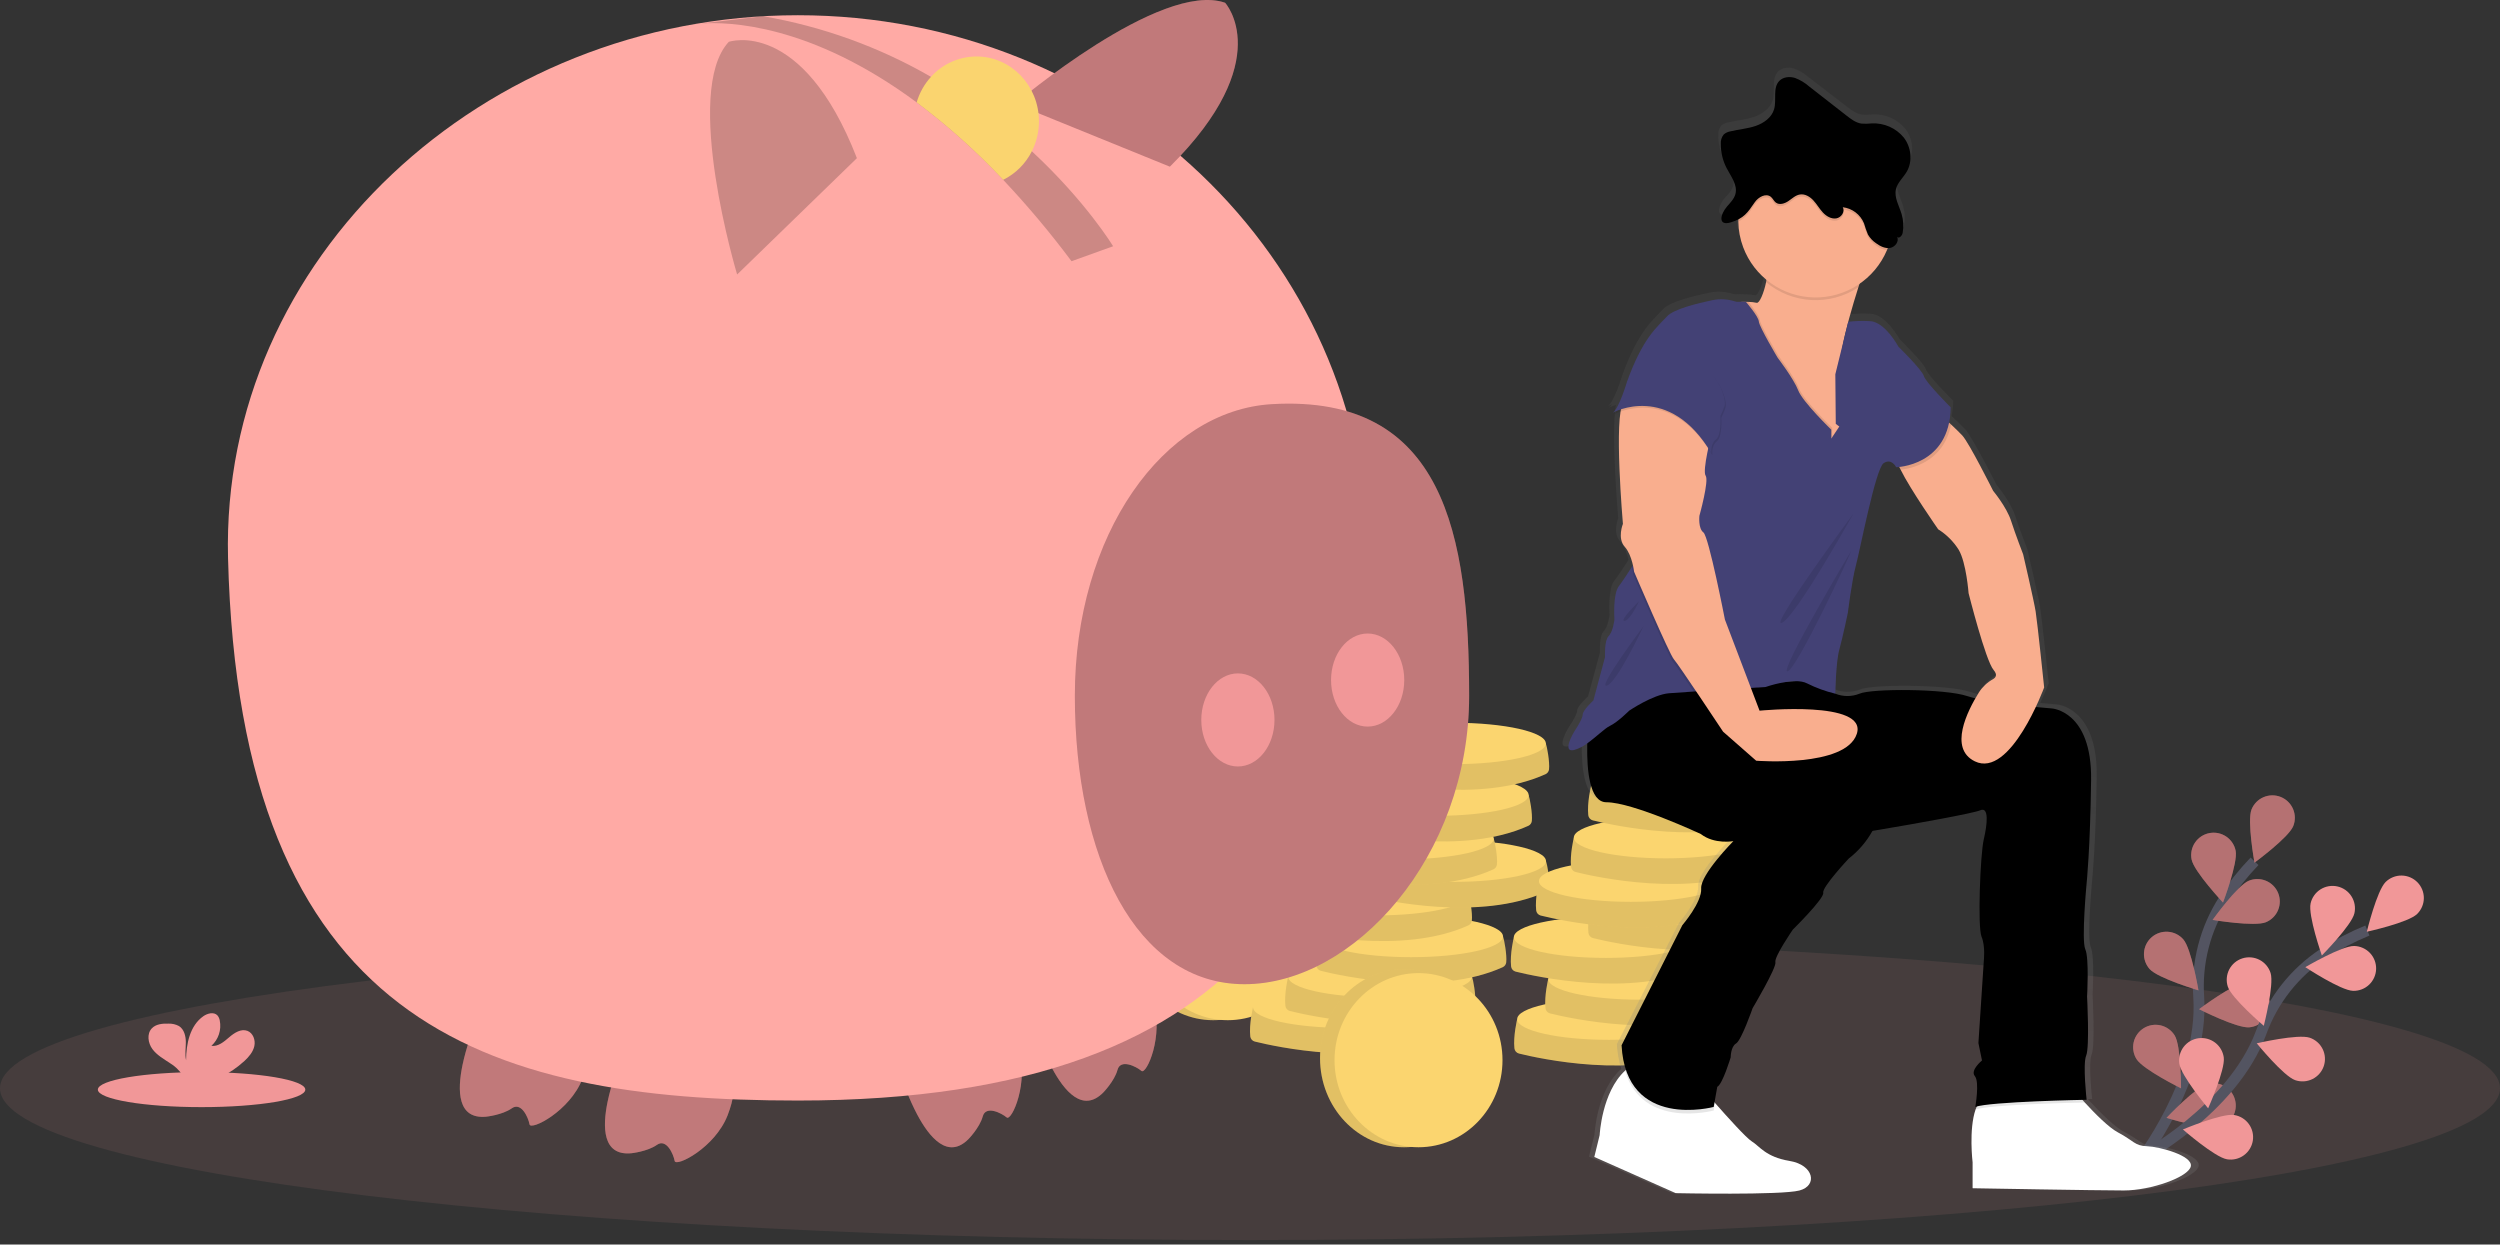 <svg width="460" height="229" viewBox="0 0 460 229" fill="none" xmlns="http://www.w3.org/2000/svg">
<rect x="0" y="0" width="460" height="229" fill="#333333" stroke="none"/>
<path opacity="0.1" d="M230 228.17C357.025 228.17 460 215.666 460 200.241C460 184.817 357.025 172.313 230 172.313C102.975 172.313 0 184.817 0 200.241C0 215.666 102.975 228.17 230 228.17Z" fill="#F19798"/>
<path d="M393.545 213.931C393.545 213.931 405.541 198.682 404.571 183.552C404.123 177.209 405.748 170.892 409.2 165.549C410.859 163.025 412.745 160.659 414.836 158.479" stroke="#535461" stroke-width="2" stroke-miterlimit="10"/>
<path d="M414.282 148.941C413.436 151.059 414.822 158.73 414.822 158.73C414.822 158.73 421.113 154.119 421.958 152.001C422.364 150.984 422.348 149.848 421.916 148.843C421.483 147.838 420.668 147.045 419.651 146.639C418.633 146.234 417.496 146.248 416.489 146.68C415.483 147.112 414.689 147.925 414.282 148.941Z" fill="#F19798"/>
<path d="M403.252 158.143C403.695 160.38 409.031 166.067 409.031 166.067C409.031 166.067 411.803 158.78 411.361 156.543C411.256 156.011 411.047 155.506 410.746 155.054C410.445 154.603 410.058 154.216 409.607 153.914C409.156 153.612 408.651 153.402 408.119 153.295C407.586 153.189 407.039 153.188 406.506 153.293C405.974 153.398 405.467 153.607 405.016 153.907C404.564 154.208 404.176 154.594 403.874 155.045C403.572 155.495 403.361 156 403.255 156.532C403.148 157.064 403.147 157.611 403.252 158.143Z" fill="#F19798"/>
<path d="M395.524 178.299C397.036 180.007 404.516 182.225 404.516 182.225C404.516 182.225 403.227 174.537 401.715 172.829C401.355 172.423 400.919 172.091 400.431 171.853C399.944 171.615 399.414 171.476 398.872 171.443C398.33 171.409 397.787 171.483 397.274 171.659C396.761 171.836 396.287 172.111 395.881 172.471C395.474 172.83 395.142 173.266 394.904 173.753C394.666 174.24 394.527 174.77 394.494 175.311C394.461 175.852 394.534 176.395 394.711 176.907C394.888 177.42 395.164 177.893 395.524 178.299Z" fill="#F19798"/>
<path d="M393.113 194.865C394.315 196.804 401.312 200.253 401.312 200.253C401.312 200.253 401.342 192.458 400.141 190.519C399.855 190.058 399.482 189.657 399.041 189.34C398.601 189.023 398.102 188.796 397.573 188.672C397.045 188.547 396.497 188.528 395.961 188.615C395.426 188.703 394.912 188.894 394.451 189.18C393.989 189.465 393.588 189.839 393.271 190.279C392.954 190.719 392.727 191.218 392.603 191.746C392.479 192.274 392.46 192.821 392.548 193.356C392.635 193.891 392.827 194.404 393.113 194.865Z" fill="#F19798"/>
<path d="M416.926 169.689C414.816 170.559 407.122 169.264 407.122 169.264C407.122 169.264 411.664 162.926 413.774 162.056C414.787 161.639 415.925 161.64 416.937 162.061C417.949 162.481 418.752 163.286 419.17 164.298C419.588 165.311 419.587 166.447 419.166 167.458C418.745 168.469 417.939 169.272 416.926 169.689Z" fill="#F19798"/>
<path d="M413.862 189.028C411.588 189.227 404.634 185.691 404.634 185.691C404.634 185.691 410.867 181.001 413.14 180.802C413.681 180.754 414.226 180.814 414.744 180.976C415.262 181.139 415.743 181.402 416.159 181.75C416.576 182.099 416.919 182.526 417.17 183.007C417.421 183.488 417.574 184.014 417.622 184.554C417.669 185.095 417.609 185.639 417.446 186.157C417.283 186.674 417.019 187.154 416.67 187.569C416.32 187.985 415.893 188.328 415.411 188.578C414.929 188.828 414.403 188.981 413.862 189.028Z" fill="#F19798"/>
<path d="M408.301 207.415C406.094 207.995 398.642 205.685 398.642 205.685C398.642 205.685 403.991 200.01 406.199 199.43C407.258 199.152 408.386 199.305 409.332 199.857C410.279 200.409 410.967 201.314 411.246 202.373C411.525 203.431 411.371 204.558 410.819 205.503C410.267 206.449 409.361 207.137 408.301 207.415Z" fill="#F19798"/>
<path opacity="0.25" d="M414.282 148.941C413.436 151.059 414.822 158.73 414.822 158.73C414.822 158.73 421.113 154.119 421.958 152.001C422.364 150.984 422.348 149.848 421.916 148.843C421.483 147.838 420.668 147.045 419.651 146.639C418.633 146.234 417.496 146.248 416.489 146.68C415.483 147.112 414.689 147.925 414.282 148.941Z" fill="black"/>
<path opacity="0.25" d="M403.252 158.143C403.695 160.38 409.031 166.067 409.031 166.067C409.031 166.067 411.803 158.78 411.361 156.543C411.256 156.011 411.047 155.506 410.746 155.054C410.445 154.603 410.058 154.216 409.607 153.914C409.156 153.612 408.651 153.402 408.119 153.295C407.586 153.189 407.039 153.188 406.506 153.293C405.974 153.398 405.467 153.607 405.016 153.907C404.564 154.208 404.176 154.594 403.874 155.045C403.572 155.495 403.361 156 403.255 156.532C403.148 157.064 403.147 157.611 403.252 158.143Z" fill="black"/>
<path opacity="0.25" d="M395.524 178.299C397.036 180.007 404.516 182.225 404.516 182.225C404.516 182.225 403.227 174.537 401.715 172.829C401.355 172.423 400.919 172.091 400.431 171.853C399.944 171.615 399.414 171.476 398.872 171.443C398.33 171.409 397.787 171.483 397.274 171.659C396.761 171.836 396.287 172.111 395.881 172.471C395.474 172.83 395.142 173.266 394.904 173.753C394.666 174.24 394.527 174.77 394.494 175.311C394.461 175.852 394.534 176.395 394.711 176.907C394.888 177.42 395.164 177.893 395.524 178.299Z" fill="black"/>
<path opacity="0.25" d="M393.113 194.865C394.315 196.804 401.312 200.253 401.312 200.253C401.312 200.253 401.342 192.458 400.141 190.519C399.855 190.058 399.482 189.657 399.041 189.34C398.601 189.023 398.102 188.796 397.573 188.672C397.045 188.547 396.497 188.528 395.961 188.615C395.426 188.703 394.912 188.894 394.451 189.18C393.989 189.465 393.588 189.839 393.271 190.279C392.954 190.719 392.727 191.218 392.603 191.746C392.479 192.274 392.46 192.821 392.548 193.356C392.635 193.891 392.827 194.404 393.113 194.865Z" fill="black"/>
<path opacity="0.25" d="M416.926 169.689C414.816 170.559 407.122 169.264 407.122 169.264C407.122 169.264 411.664 162.926 413.774 162.056C414.787 161.639 415.925 161.64 416.937 162.061C417.949 162.481 418.752 163.286 419.17 164.298C419.588 165.311 419.587 166.447 419.166 167.458C418.745 168.469 417.939 169.272 416.926 169.689Z" fill="black"/>
<path opacity="0.25" d="M413.862 189.028C411.588 189.227 404.634 185.691 404.634 185.691C404.634 185.691 410.867 181.001 413.14 180.802C413.681 180.754 414.226 180.814 414.744 180.976C415.262 181.139 415.743 181.402 416.159 181.75C416.576 182.099 416.919 182.526 417.17 183.007C417.421 183.488 417.574 184.014 417.622 184.554C417.669 185.095 417.609 185.639 417.446 186.157C417.283 186.674 417.019 187.154 416.67 187.569C416.32 187.985 415.893 188.328 415.411 188.578C414.929 188.828 414.403 188.981 413.862 189.028Z" fill="black"/>
<path opacity="0.25" d="M408.301 207.415C406.094 207.995 398.642 205.685 398.642 205.685C398.642 205.685 403.991 200.01 406.199 199.43C407.258 199.152 408.386 199.305 409.332 199.857C410.279 200.409 410.967 201.314 411.246 202.373C411.525 203.431 411.371 204.558 410.819 205.503C410.267 206.449 409.361 207.137 408.301 207.415Z" fill="black"/>
<path d="M393.647 213.296C393.647 213.296 410.799 204.211 416.049 189.987C418.213 184.006 422.26 178.889 427.583 175.402C430.124 173.766 432.808 172.367 435.604 171.22" stroke="#535461" stroke-width="2" stroke-miterlimit="10"/>
<path d="M438.966 162.276C437.334 163.87 435.489 171.444 435.489 171.444C435.489 171.444 443.111 169.775 444.743 168.181C445.527 167.416 445.974 166.371 445.987 165.276C445.999 164.181 445.576 163.126 444.81 162.343C444.044 161.56 442.998 161.113 441.902 161.1C440.806 161.088 439.75 161.511 438.966 162.276Z" fill="#F19798"/>
<path d="M425.15 166.223C424.647 168.447 427.219 175.807 427.219 175.807C427.219 175.807 432.709 170.267 433.212 168.043C433.332 167.515 433.346 166.967 433.254 166.433C433.162 165.899 432.965 165.388 432.675 164.93C432.386 164.471 432.009 164.074 431.565 163.761C431.122 163.449 430.621 163.226 430.092 163.107C429.563 162.987 429.015 162.973 428.48 163.065C427.945 163.157 427.434 163.353 426.975 163.642C426.516 163.932 426.119 164.309 425.806 164.752C425.493 165.194 425.27 165.695 425.15 166.223Z" fill="#F19798"/>
<path d="M409.909 181.522C410.598 183.695 416.537 188.751 416.537 188.751C416.537 188.751 418.477 181.201 417.787 179.027C417.623 178.51 417.359 178.031 417.01 177.616C416.66 177.201 416.233 176.859 415.751 176.61C415.269 176.36 414.743 176.208 414.202 176.161C413.661 176.115 413.117 176.175 412.6 176.339C412.082 176.503 411.602 176.767 411.187 177.116C410.772 177.465 410.43 177.892 410.18 178.373C409.93 178.855 409.777 179.38 409.731 179.921C409.684 180.461 409.745 181.005 409.909 181.522Z" fill="#F19798"/>
<path d="M400.986 195.691C401.297 197.95 406.296 203.935 406.296 203.935C406.296 203.935 409.485 196.821 409.173 194.563C409.099 194.025 408.919 193.508 408.645 193.04C408.371 192.573 408.007 192.163 407.575 191.836C407.142 191.509 406.649 191.27 406.124 191.132C405.599 190.995 405.052 190.963 404.515 191.037C403.977 191.111 403.459 191.29 402.991 191.564C402.523 191.838 402.113 192.202 401.785 192.634C401.458 193.066 401.218 193.558 401.081 194.083C400.944 194.607 400.911 195.154 400.986 195.691Z" fill="#F19798"/>
<path d="M432.968 182.315C430.686 182.256 424.177 177.957 424.177 177.957C424.177 177.957 430.901 174.002 433.182 174.061C434.278 174.089 435.317 174.551 436.072 175.345C436.826 176.139 437.234 177.2 437.206 178.295C437.177 179.389 436.715 180.428 435.92 181.182C435.125 181.936 434.063 182.343 432.968 182.315H432.968Z" fill="#F19798"/>
<path d="M422.322 198.754C420.162 198.015 415.239 191.968 415.239 191.968C415.239 191.968 422.839 190.203 424.998 190.942C426.035 191.296 426.889 192.048 427.371 193.031C427.853 194.015 427.925 195.149 427.57 196.185C427.215 197.221 426.462 198.073 425.478 198.555C424.494 199.037 423.359 199.108 422.322 198.754V198.754Z" fill="#F19798"/>
<path d="M409.78 213.313C407.527 212.95 401.651 207.82 401.651 207.82C401.651 207.82 408.843 204.798 411.097 205.162C412.179 205.336 413.147 205.933 413.788 206.82C414.43 207.708 414.692 208.814 414.518 209.895C414.343 210.976 413.746 211.943 412.857 212.584C411.969 213.225 410.862 213.487 409.78 213.313Z" fill="#F19798"/>
<path d="M223.237 187.715C231.771 187.715 238.69 180.378 238.69 171.328C238.69 162.278 231.771 154.942 223.237 154.942C214.703 154.942 207.784 162.278 207.784 171.328C207.784 180.378 214.703 187.715 223.237 187.715Z" fill="#FBD56F"/>
<path opacity="0.1" d="M223.237 187.715C231.771 187.715 238.69 180.378 238.69 171.328C238.69 162.278 231.771 154.942 223.237 154.942C214.703 154.942 207.784 162.278 207.784 171.328C207.784 180.378 214.703 187.715 223.237 187.715Z" fill="black"/>
<path d="M225.904 187.715C234.438 187.715 241.357 180.542 241.357 171.693C241.357 162.845 234.438 155.672 225.904 155.672C217.37 155.672 210.451 162.845 210.451 171.693C210.451 180.542 217.37 187.715 225.904 187.715Z" fill="#FBD56F"/>
<path d="M232.163 186.212L230.555 185.318C230.555 185.318 229.804 188.453 230.049 190.686C230.074 190.913 230.167 191.126 230.317 191.298C230.466 191.47 230.665 191.592 230.886 191.647C234.584 192.565 252.208 196.473 264.327 190.968C264.503 190.888 264.655 190.764 264.767 190.607C264.88 190.45 264.951 190.267 264.971 190.075C265.12 188.703 264.593 185.87 264.383 185.318C263.931 184.13 232.163 186.212 232.163 186.212Z" fill="#FBD56F"/>
<path opacity="0.1" d="M232.163 186.212L230.555 185.318C230.555 185.318 229.804 188.453 230.049 190.686C230.074 190.913 230.167 191.126 230.317 191.298C230.466 191.47 230.665 191.592 230.886 191.647C234.584 192.565 252.208 196.473 264.327 190.968C264.503 190.888 264.655 190.764 264.767 190.607C264.88 190.45 264.951 190.267 264.971 190.075C265.12 188.703 264.593 185.87 264.383 185.318C263.931 184.13 232.163 186.212 232.163 186.212Z" fill="black"/>
<path d="M247.469 189.127C256.811 189.127 264.383 187.422 264.383 185.318C264.383 183.215 256.811 181.509 247.469 181.509C238.128 181.509 230.555 183.215 230.555 185.318C230.555 187.422 238.128 189.127 247.469 189.127Z" fill="#FBD56F"/>
<path d="M238.625 180.593L237.018 179.699C237.018 179.699 236.266 182.833 236.512 185.066C236.536 185.293 236.629 185.507 236.779 185.679C236.928 185.851 237.127 185.972 237.349 186.028C241.046 186.945 258.67 190.854 270.789 185.349C270.965 185.268 271.117 185.144 271.23 184.987C271.343 184.831 271.413 184.648 271.433 184.456C271.582 183.083 271.056 180.25 270.846 179.699C270.394 178.511 238.625 180.593 238.625 180.593Z" fill="#FBD56F"/>
<path opacity="0.1" d="M238.625 180.593L237.018 179.699C237.018 179.699 236.266 182.833 236.512 185.066C236.536 185.293 236.629 185.507 236.779 185.679C236.928 185.851 237.127 185.972 237.349 186.028C241.046 186.945 258.67 190.854 270.789 185.349C270.965 185.268 271.117 185.144 271.23 184.987C271.343 184.831 271.413 184.648 271.433 184.456C271.582 183.083 271.056 180.25 270.846 179.699C270.394 178.511 238.625 180.593 238.625 180.593Z" fill="black"/>
<path d="M253.932 183.507C263.273 183.507 270.846 181.802 270.846 179.699C270.846 177.595 263.273 175.89 253.932 175.89C244.59 175.89 237.018 177.595 237.018 179.699C237.018 181.802 244.59 183.507 253.932 183.507Z" fill="#FBD56F"/>
<path d="M244.338 173.207L242.73 172.313C242.73 172.313 241.978 175.447 242.224 177.681C242.248 177.907 242.342 178.121 242.491 178.293C242.641 178.465 242.84 178.586 243.061 178.642C246.759 179.559 264.383 183.468 276.502 177.963C276.677 177.882 276.829 177.758 276.942 177.601C277.055 177.445 277.125 177.262 277.146 177.07C277.294 175.697 276.768 172.864 276.558 172.313C276.106 171.125 244.338 173.207 244.338 173.207Z" fill="#FBD56F"/>
<path opacity="0.1" d="M244.338 173.207L242.73 172.313C242.73 172.313 241.978 175.447 242.224 177.681C242.248 177.907 242.342 178.121 242.491 178.293C242.641 178.465 242.84 178.586 243.061 178.642C246.759 179.559 264.383 183.468 276.502 177.963C276.677 177.882 276.829 177.758 276.942 177.601C277.055 177.445 277.125 177.262 277.146 177.07C277.294 175.697 276.768 172.864 276.558 172.313C276.106 171.125 244.338 173.207 244.338 173.207Z" fill="black"/>
<path d="M259.644 176.121C268.986 176.121 276.558 174.416 276.558 172.313C276.558 170.209 268.986 168.504 259.644 168.504C250.303 168.504 242.73 170.209 242.73 172.313C242.73 174.416 250.303 176.121 259.644 176.121Z" fill="#FBD56F"/>
<path d="M238.011 165.518L236.404 164.624C236.404 164.624 235.652 167.758 235.898 169.992C235.922 170.218 236.015 170.432 236.165 170.604C236.314 170.776 236.513 170.898 236.735 170.953C240.432 171.87 258.056 175.779 270.175 170.274C270.351 170.194 270.503 170.069 270.616 169.913C270.729 169.756 270.799 169.573 270.819 169.381C270.968 168.008 270.442 165.176 270.232 164.624C269.78 163.436 238.011 165.518 238.011 165.518Z" fill="#FBD56F"/>
<path opacity="0.1" d="M238.011 165.518L236.404 164.624C236.404 164.624 235.652 167.758 235.898 169.992C235.922 170.218 236.015 170.432 236.165 170.604C236.314 170.776 236.513 170.898 236.735 170.953C240.432 171.87 258.056 175.779 270.175 170.274C270.351 170.194 270.503 170.069 270.616 169.913C270.729 169.756 270.799 169.573 270.819 169.381C270.968 168.008 270.442 165.176 270.232 164.624C269.78 163.436 238.011 165.518 238.011 165.518Z" fill="black"/>
<path d="M253.318 168.433C262.659 168.433 270.232 166.727 270.232 164.624C270.232 162.52 262.659 160.815 253.318 160.815C243.976 160.815 236.404 162.52 236.404 164.624C236.404 166.727 243.976 168.433 253.318 168.433Z" fill="#FBD56F"/>
<path d="M252.244 159.348L250.636 158.454C250.636 158.454 249.884 161.588 250.13 163.821C250.154 164.048 250.248 164.262 250.397 164.434C250.547 164.605 250.746 164.727 250.967 164.783C254.665 165.7 272.289 169.609 284.408 164.104C284.584 164.023 284.735 163.899 284.848 163.742C284.961 163.586 285.031 163.403 285.052 163.211C285.201 161.838 284.674 159.005 284.464 158.454C284.012 157.266 252.244 159.348 252.244 159.348Z" fill="#FBD56F"/>
<path opacity="0.1" d="M252.244 159.348L250.636 158.454C250.636 158.454 249.884 161.588 250.13 163.821C250.154 164.048 250.248 164.262 250.397 164.434C250.547 164.605 250.746 164.727 250.967 164.783C254.665 165.7 272.289 169.609 284.408 164.104C284.584 164.023 284.735 163.899 284.848 163.742C284.961 163.586 285.031 163.403 285.052 163.211C285.201 161.838 284.674 159.005 284.464 158.454C284.012 157.266 252.244 159.348 252.244 159.348Z" fill="black"/>
<path d="M267.55 162.262C276.892 162.262 284.464 160.557 284.464 158.454C284.464 156.35 276.892 154.645 267.55 154.645C258.209 154.645 250.636 156.35 250.636 158.454C250.636 160.557 258.209 162.262 267.55 162.262Z" fill="#FBD56F"/>
<path d="M242.628 155.2L241.02 154.306C241.02 154.306 240.268 157.441 240.514 159.674C240.538 159.901 240.632 160.114 240.781 160.286C240.931 160.458 241.13 160.58 241.351 160.635C245.049 161.553 262.673 165.461 274.792 159.956C274.968 159.876 275.119 159.752 275.232 159.595C275.345 159.439 275.415 159.255 275.436 159.063C275.585 157.691 275.058 154.858 274.848 154.306C274.396 153.119 242.628 155.2 242.628 155.2Z" fill="#FBD56F"/>
<path opacity="0.1" d="M242.628 155.2L241.02 154.306C241.02 154.306 240.268 157.441 240.514 159.674C240.538 159.901 240.632 160.114 240.781 160.286C240.931 160.458 241.13 160.58 241.351 160.635C245.049 161.553 262.673 165.461 274.792 159.956C274.968 159.876 275.119 159.752 275.232 159.595C275.345 159.439 275.415 159.255 275.436 159.063C275.585 157.691 275.058 154.858 274.848 154.306C274.396 153.119 242.628 155.2 242.628 155.2Z" fill="black"/>
<path d="M257.934 158.115C267.275 158.115 274.848 156.41 274.848 154.306C274.848 152.203 267.275 150.497 257.934 150.497C248.593 150.497 241.02 152.203 241.02 154.306C241.02 156.41 248.593 158.115 257.934 158.115Z" fill="#FBD56F"/>
<path d="M249.048 147.194L247.44 146.3C247.44 146.3 246.688 149.434 246.934 151.668C246.958 151.894 247.052 152.108 247.201 152.28C247.351 152.452 247.55 152.574 247.771 152.629C251.469 153.547 269.093 157.455 281.212 151.95C281.387 151.87 281.539 151.745 281.652 151.589C281.765 151.432 281.835 151.249 281.856 151.057C282.004 149.684 281.478 146.852 281.268 146.3C280.816 145.112 249.048 147.194 249.048 147.194Z" fill="#FBD56F"/>
<path opacity="0.1" d="M249.048 147.194L247.44 146.3C247.44 146.3 246.688 149.434 246.934 151.668C246.958 151.894 247.052 152.108 247.201 152.28C247.351 152.452 247.55 152.574 247.771 152.629C251.469 153.547 269.093 157.455 281.212 151.95C281.387 151.87 281.539 151.745 281.652 151.589C281.765 151.432 281.835 151.249 281.856 151.057C282.004 149.684 281.478 146.852 281.268 146.3C280.816 145.112 249.048 147.194 249.048 147.194Z" fill="black"/>
<path d="M264.354 150.109C273.696 150.109 281.268 148.404 281.268 146.3C281.268 144.196 273.696 142.491 264.354 142.491C255.013 142.491 247.44 144.196 247.44 146.3C247.44 148.404 255.013 150.109 264.354 150.109Z" fill="#FBD56F"/>
<path d="M252.215 137.691L250.607 136.797C250.607 136.797 249.855 139.931 250.101 142.165C250.125 142.391 250.219 142.605 250.368 142.777C250.518 142.949 250.717 143.07 250.938 143.126C254.636 144.043 272.26 147.952 284.379 142.447C284.554 142.367 284.706 142.242 284.819 142.086C284.932 141.929 285.002 141.746 285.023 141.554C285.171 140.181 284.645 137.349 284.435 136.797C283.983 135.609 252.215 137.691 252.215 137.691Z" fill="#FBD56F"/>
<path opacity="0.1" d="M252.215 137.691L250.607 136.797C250.607 136.797 249.855 139.931 250.101 142.165C250.125 142.391 250.219 142.605 250.368 142.777C250.518 142.949 250.717 143.07 250.938 143.126C254.636 144.043 272.26 147.952 284.379 142.447C284.554 142.367 284.706 142.242 284.819 142.086C284.932 141.929 285.002 141.746 285.023 141.554C285.171 140.181 284.645 137.349 284.435 136.797C283.983 135.609 252.215 137.691 252.215 137.691Z" fill="black"/>
<path d="M267.521 140.605C276.862 140.605 284.435 138.9 284.435 136.797C284.435 134.693 276.862 132.988 267.521 132.988C258.18 132.988 250.607 134.693 250.607 136.797C250.607 138.9 258.18 140.605 267.521 140.605Z" fill="#FBD56F"/>
<path d="M280.767 188.416L279.159 187.522C279.159 187.522 278.408 190.657 278.653 192.89C278.678 193.117 278.771 193.33 278.921 193.502C279.07 193.674 279.269 193.796 279.49 193.851C283.188 194.769 300.812 198.677 312.931 193.172C313.107 193.092 313.259 192.968 313.371 192.811C313.484 192.655 313.555 192.471 313.575 192.279C313.724 190.907 313.197 188.074 312.987 187.522C312.535 186.335 280.767 188.416 280.767 188.416Z" fill="#FBD56F"/>
<path opacity="0.1" d="M280.767 188.416L279.159 187.522C279.159 187.522 278.408 190.657 278.653 192.89C278.678 193.117 278.771 193.33 278.921 193.502C279.07 193.674 279.269 193.796 279.49 193.851C283.188 194.769 300.812 198.677 312.931 193.172C313.107 193.092 313.259 192.968 313.371 192.811C313.484 192.655 313.555 192.471 313.575 192.279C313.724 190.907 313.197 188.074 312.987 187.522C312.535 186.335 280.767 188.416 280.767 188.416Z" fill="black"/>
<path d="M296.073 191.331C305.415 191.331 312.987 189.626 312.987 187.522C312.987 185.419 305.415 183.713 296.073 183.713C286.732 183.713 279.159 185.419 279.159 187.522C279.159 189.626 286.732 191.331 296.073 191.331Z" fill="#FBD56F"/>
<path d="M286.48 181.031L284.872 180.136C284.872 180.136 284.12 183.271 284.366 185.504C284.39 185.731 284.484 185.945 284.633 186.116C284.783 186.288 284.982 186.41 285.203 186.466C288.901 187.383 306.525 191.291 318.644 185.786C318.82 185.706 318.971 185.582 319.084 185.425C319.197 185.269 319.268 185.085 319.288 184.894C319.437 183.521 318.91 180.688 318.7 180.136C318.248 178.949 286.48 181.031 286.48 181.031Z" fill="#FBD56F"/>
<path opacity="0.1" d="M286.48 181.031L284.872 180.136C284.872 180.136 284.12 183.271 284.366 185.504C284.39 185.731 284.484 185.945 284.633 186.116C284.783 186.288 284.982 186.41 285.203 186.466C288.901 187.383 306.525 191.291 318.644 185.786C318.82 185.706 318.971 185.582 319.084 185.425C319.197 185.269 319.268 185.085 319.288 184.894C319.437 183.521 318.91 180.688 318.7 180.136C318.248 178.949 286.48 181.031 286.48 181.031Z" fill="black"/>
<path d="M301.786 183.945C311.128 183.945 318.7 182.24 318.7 180.136C318.7 178.033 311.128 176.327 301.786 176.327C292.445 176.327 284.872 178.033 284.872 180.136C284.872 182.24 292.445 183.945 301.786 183.945Z" fill="#FBD56F"/>
<path d="M280.153 173.342L278.546 172.448C278.546 172.448 277.794 175.582 278.04 177.815C278.064 178.042 278.157 178.256 278.307 178.428C278.456 178.6 278.655 178.721 278.877 178.777C282.574 179.694 300.198 183.603 312.317 178.098C312.493 178.017 312.645 177.893 312.758 177.736C312.871 177.58 312.941 177.397 312.961 177.205C313.11 175.832 312.584 172.999 312.374 172.448C311.922 171.26 280.153 173.342 280.153 173.342Z" fill="#FBD56F"/>
<path opacity="0.1" d="M280.153 173.342L278.546 172.448C278.546 172.448 277.794 175.582 278.04 177.815C278.064 178.042 278.157 178.256 278.307 178.428C278.456 178.6 278.655 178.721 278.877 178.777C282.574 179.694 300.198 183.603 312.317 178.098C312.493 178.017 312.645 177.893 312.758 177.736C312.871 177.58 312.941 177.397 312.961 177.205C313.11 175.832 312.584 172.999 312.374 172.448C311.922 171.26 280.153 173.342 280.153 173.342Z" fill="black"/>
<path d="M295.46 176.256C304.801 176.256 312.374 174.551 312.374 172.448C312.374 170.344 304.801 168.639 295.46 168.639C286.119 168.639 278.546 170.344 278.546 172.448C278.546 174.551 286.119 176.256 295.46 176.256Z" fill="#FBD56F"/>
<path d="M294.385 167.171L292.778 166.277C292.778 166.277 292.026 169.412 292.272 171.645C292.296 171.872 292.389 172.085 292.539 172.257C292.689 172.429 292.888 172.551 293.109 172.606C296.807 173.524 314.43 177.432 326.55 171.927C326.725 171.847 326.877 171.723 326.99 171.566C327.103 171.41 327.173 171.226 327.194 171.034C327.342 169.662 326.816 166.829 326.606 166.277C326.154 165.09 294.385 167.171 294.385 167.171Z" fill="#FBD56F"/>
<path opacity="0.1" d="M294.385 167.171L292.778 166.277C292.778 166.277 292.026 169.412 292.272 171.645C292.296 171.872 292.389 172.085 292.539 172.257C292.689 172.429 292.888 172.551 293.109 172.606C296.807 173.524 314.43 177.432 326.55 171.927C326.725 171.847 326.877 171.723 326.99 171.566C327.103 171.41 327.173 171.226 327.194 171.034C327.342 169.662 326.816 166.829 326.606 166.277C326.154 165.09 294.385 167.171 294.385 167.171Z" fill="black"/>
<path d="M309.692 170.086C319.034 170.086 326.606 168.381 326.606 166.277C326.606 164.174 319.034 162.469 309.692 162.469C300.351 162.469 292.778 164.174 292.778 166.277C292.778 168.381 300.351 170.086 309.692 170.086Z" fill="#FBD56F"/>
<path d="M284.77 163.024L283.162 162.13C283.162 162.13 282.41 165.264 282.656 167.498C282.68 167.725 282.774 167.938 282.923 168.11C283.073 168.282 283.272 168.404 283.493 168.459C287.191 169.377 304.815 173.285 316.934 167.78C317.109 167.7 317.261 167.575 317.374 167.419C317.487 167.262 317.557 167.079 317.578 166.887C317.726 165.515 317.2 162.682 316.99 162.13C316.538 160.942 284.77 163.024 284.77 163.024Z" fill="#FBD56F"/>
<path opacity="0.1" d="M284.77 163.024L283.162 162.13C283.162 162.13 282.41 165.264 282.656 167.498C282.68 167.725 282.774 167.938 282.923 168.11C283.073 168.282 283.272 168.404 283.493 168.459C287.191 169.377 304.815 173.285 316.934 167.78C317.109 167.7 317.261 167.575 317.374 167.419C317.487 167.262 317.557 167.079 317.578 166.887C317.726 165.515 317.2 162.682 316.99 162.13C316.538 160.942 284.77 163.024 284.77 163.024Z" fill="black"/>
<path d="M300.076 165.939C309.417 165.939 316.99 164.234 316.99 162.13C316.99 160.026 309.417 158.321 300.076 158.321C290.735 158.321 283.162 160.026 283.162 162.13C283.162 164.234 290.735 165.939 300.076 165.939Z" fill="#FBD56F"/>
<path d="M291.19 155.018L289.582 154.124C289.582 154.124 288.83 157.258 289.076 159.492C289.1 159.718 289.194 159.932 289.343 160.104C289.493 160.276 289.692 160.398 289.913 160.453C293.611 161.37 311.235 165.279 323.354 159.774C323.53 159.694 323.681 159.569 323.794 159.413C323.907 159.256 323.977 159.073 323.998 158.881C324.147 157.508 323.62 154.676 323.41 154.124C322.958 152.936 291.19 155.018 291.19 155.018Z" fill="#FBD56F"/>
<path opacity="0.1" d="M291.19 155.018L289.582 154.124C289.582 154.124 288.83 157.258 289.076 159.492C289.1 159.718 289.194 159.932 289.343 160.104C289.493 160.276 289.692 160.398 289.913 160.453C293.611 161.37 311.235 165.279 323.354 159.774C323.53 159.694 323.681 159.569 323.794 159.413C323.907 159.256 323.977 159.073 323.998 158.881C324.147 157.508 323.62 154.676 323.41 154.124C322.958 152.936 291.19 155.018 291.19 155.018Z" fill="black"/>
<path d="M306.496 157.933C315.838 157.933 323.41 156.227 323.41 154.124C323.41 152.02 315.838 150.315 306.496 150.315C297.155 150.315 289.582 152.02 289.582 154.124C289.582 156.227 297.155 157.933 306.496 157.933Z" fill="#FBD56F"/>
<path d="M294.356 145.514L292.749 144.62C292.749 144.62 291.997 147.755 292.243 149.988C292.267 150.215 292.36 150.428 292.51 150.6C292.66 150.772 292.859 150.894 293.08 150.949C296.778 151.867 314.402 155.775 326.521 150.27C326.696 150.19 326.848 150.066 326.961 149.909C327.074 149.753 327.144 149.569 327.165 149.377C327.313 148.005 326.787 145.172 326.577 144.62C326.125 143.433 294.356 145.514 294.356 145.514Z" fill="#FBD56F"/>
<path opacity="0.1" d="M294.356 145.514L292.749 144.62C292.749 144.62 291.997 147.755 292.243 149.988C292.267 150.215 292.36 150.428 292.51 150.6C292.66 150.772 292.859 150.894 293.08 150.949C296.778 151.867 314.402 155.775 326.521 150.27C326.696 150.19 326.848 150.066 326.961 149.909C327.074 149.753 327.144 149.569 327.165 149.377C327.313 148.005 326.787 145.172 326.577 144.62C326.125 143.433 294.356 145.514 294.356 145.514Z" fill="black"/>
<path d="M309.663 148.429C319.004 148.429 326.577 146.724 326.577 144.62C326.577 142.517 319.004 140.812 309.663 140.812C300.322 140.812 292.749 142.517 292.749 144.62C292.749 146.724 300.322 148.429 309.663 148.429Z" fill="#FBD56F"/>
<path d="M396.304 210.834C393.95 210.751 393.866 209.839 390.839 208.264C389.13 207.376 386.535 204.794 384.601 202.717C384.446 202.551 384.296 202.388 384.151 202.23C384.663 202.218 384.953 202.213 384.953 202.213C384.953 202.213 384.196 195.582 384.869 194.007C385.541 192.432 385.037 183.065 385.037 183.065C385.037 183.065 385.457 175.937 384.7 174.279C383.944 172.621 384.953 162.011 384.953 162.011C384.953 162.011 385.625 155.711 385.794 142.863C385.962 130.015 378.394 129.6 378.394 129.6C378.394 129.6 377.385 129.522 375.853 129.376C375.706 129.362 375.55 129.347 375.394 129.332C376.386 127.257 376.965 125.704 376.965 125.704C376.965 125.704 375.703 113.685 375.367 111.613C375.031 109.54 373.013 101.003 373.013 101.003C373.013 101.003 371.583 97.355 370.742 94.786C369.901 92.216 367.379 89.232 367.379 89.232C367.379 89.232 362.838 80.28 361.577 78.954C360.992 78.338 360.171 77.563 359.46 76.908C359.331 76.79 359.209 76.677 359.09 76.569C359.28 75.635 359.381 74.685 359.391 73.731C359.391 73.731 354.682 69.089 354.346 67.929C354.009 66.768 349.553 62.458 349.553 62.458C349.553 62.458 347.03 57.816 344.171 57.733C342.821 57.657 341.466 57.698 340.122 57.856C340.709 55.685 341.404 53.41 342.027 51.458C342.097 51.241 342.165 51.029 342.232 50.82C344.517 49.276 346.31 47.11 347.398 44.578C347.457 44.444 347.511 44.308 347.565 44.172C347.596 44.172 347.626 44.177 347.656 44.177C347.774 44.175 347.893 44.165 348.01 44.145C348.951 43.983 349.747 42.922 349.313 42.084C349.341 42.131 349.382 42.17 349.43 42.196C349.478 42.223 349.533 42.236 349.588 42.234C349.901 42.224 350.284 41.77 350.358 41.371C350.37 41.302 350.377 41.232 350.388 41.163C350.401 41.076 350.416 40.99 350.426 40.903C350.435 40.821 350.442 40.739 350.449 40.657C350.456 40.573 350.462 40.488 350.467 40.404C350.471 40.324 350.473 40.245 350.474 40.166C350.476 40.074 350.476 39.983 350.474 39.892C350.473 39.819 350.472 39.745 350.468 39.672C350.463 39.561 350.454 39.45 350.444 39.34C350.439 39.294 350.438 39.248 350.433 39.203L350.432 39.21C350.383 38.757 350.293 38.309 350.162 37.873C349.697 36.332 348.722 34.804 349.098 33.24C349.102 33.223 349.109 33.208 349.114 33.191L349.114 33.194C349.427 31.98 350.479 31.098 351.122 30.014C351.183 29.91 351.237 29.804 351.29 29.697C351.3 29.677 351.312 29.658 351.321 29.639C351.36 29.558 351.393 29.475 351.427 29.393C351.449 29.34 351.473 29.288 351.493 29.234C351.52 29.162 351.542 29.088 351.566 29.015C351.587 28.948 351.61 28.882 351.629 28.814C351.647 28.749 351.662 28.683 351.677 28.618C351.696 28.538 351.715 28.459 351.73 28.38C351.741 28.322 351.749 28.265 351.758 28.207C351.772 28.117 351.785 28.026 351.795 27.935C351.8 27.885 351.804 27.836 351.808 27.786C351.816 27.684 351.822 27.583 351.824 27.48C351.825 27.439 351.826 27.399 351.826 27.358C351.826 27.246 351.823 27.134 351.817 27.023C351.815 26.989 351.814 26.956 351.811 26.922C351.803 26.803 351.79 26.684 351.775 26.566C351.772 26.549 351.772 26.531 351.769 26.514L351.769 26.519C351.626 25.477 351.21 24.492 350.564 23.662C349.828 22.786 348.898 22.094 347.847 21.64C346.797 21.186 345.655 20.983 344.512 21.047C343.88 21.118 343.243 21.13 342.609 21.082C341.553 20.927 340.66 20.257 339.819 19.61C337.471 17.803 335.124 15.997 332.776 14.19C331.99 13.508 331.089 12.972 330.114 12.609C329.118 12.305 327.925 12.409 327.188 13.136C325.87 14.436 326.708 16.673 326.179 18.436C325.72 19.963 324.244 20.998 322.716 21.514C321.188 22.029 319.552 22.142 317.982 22.516C317.515 22.591 317.077 22.792 316.715 23.097C316.309 23.59 316.111 24.223 316.165 24.86C316.155 26.421 316.531 27.96 317.258 29.342C317.555 29.905 317.915 30.474 318.231 31.05C318.257 31.098 318.282 31.146 318.308 31.194C318.343 31.26 318.378 31.326 318.412 31.392C318.467 31.5 318.519 31.608 318.568 31.717C318.59 31.764 318.609 31.811 318.629 31.857C318.662 31.934 318.693 32.011 318.723 32.088C318.742 32.137 318.76 32.186 318.778 32.236C318.809 32.326 318.838 32.417 318.863 32.508C319.032 33.044 319.047 33.617 318.909 34.161C318.667 35.052 317.971 35.739 317.357 36.435C316.856 36.978 316.499 37.639 316.319 38.356L316.316 38.372C316.282 38.539 316.276 38.71 316.297 38.879C316.3 38.9 316.303 38.921 316.307 38.941C316.315 38.979 316.325 39.016 316.338 39.052C316.347 39.079 316.358 39.104 316.371 39.129C316.383 39.159 316.398 39.188 316.415 39.215C316.445 39.262 316.481 39.304 316.521 39.341C316.54 39.357 316.56 39.371 316.58 39.385C316.614 39.41 316.65 39.432 316.688 39.451C316.711 39.463 316.735 39.473 316.76 39.483C316.816 39.504 316.874 39.519 316.932 39.53C316.949 39.533 316.963 39.538 316.98 39.541C317.07 39.552 317.16 39.556 317.251 39.552C317.277 39.551 317.305 39.548 317.333 39.546C317.419 39.539 317.505 39.529 317.591 39.513C317.622 39.508 317.653 39.503 317.686 39.496C317.81 39.471 317.94 39.439 318.082 39.395C318.555 39.252 319.014 39.071 319.456 38.852C319.456 38.903 319.452 38.953 319.452 39.003C319.452 39.09 319.452 39.181 319.461 39.268C319.484 40.894 319.792 42.503 320.369 44.023C321.27 46.392 322.783 48.48 324.754 50.075C324.73 50.219 324.703 50.362 324.674 50.507C324.268 52.495 323.421 54.489 322.898 54.335C322.386 54.221 321.863 54.163 321.339 54.164C321.18 54.159 321.026 54.157 320.88 54.156L320.88 54.156C320.405 54.101 319.925 54.101 319.45 54.156C319.238 54.17 319.025 54.141 318.825 54.069C317.466 53.642 316.022 53.561 314.624 53.834C311.716 54.429 307.293 55.518 306.081 56.822C304.231 58.811 301.54 60.717 298.513 69.007C298.513 69.007 297 74.063 295.822 74.726C296.082 74.592 296.348 74.472 296.621 74.367C296.465 74.641 296.249 74.877 295.991 75.058C296.417 74.84 296.86 74.655 297.315 74.506C296.396 79.906 297.756 95.355 297.756 95.355C297.756 95.355 296.663 98.019 298.093 99.594C298.942 100.53 299.404 101.989 299.64 103.022C299.574 103.125 299.505 103.233 299.433 103.344V103.345C298.676 104.517 297.664 106.046 297 106.888C295.822 108.38 296.159 113.105 296.159 113.105C296.159 113.105 295.906 115.343 295.066 116.172C294.225 117.001 294.393 120.068 294.393 120.068L292.207 128.108C292.207 128.108 290.189 129.932 290.189 130.761C290.189 131.59 288.591 133.911 288.591 133.911C288.591 133.911 286.153 137.889 288.591 137.309C289.48 137.049 290.314 136.63 291.053 136.072L291.052 136.132C291.048 136.278 291.045 136.426 291.043 136.576C290.974 140.91 291.447 147.007 294.645 147.007C299.606 147.007 312.387 152.893 312.387 152.893C314.994 154.882 318.525 154.219 318.525 154.219C318.525 154.219 312.303 160.436 312.471 163.006C312.639 165.575 308.94 169.803 308.94 169.803L297.504 192.1C297.568 193.654 297.844 195.192 298.324 196.671C298.269 196.718 298.213 196.763 298.16 196.812C293.766 200.822 293.384 208.762 293.384 208.762L292.375 212.823L307.678 219.538C307.678 219.538 327.522 219.952 330.97 219.04C334.418 218.128 333.661 214.315 329.12 213.569C324.58 212.823 323.486 210.834 321.973 209.922C320.952 209.307 317.326 205.332 315.076 202.812C315.042 202.773 315.011 202.738 314.977 202.7L315.498 199.809C316.507 199.312 318.021 194.338 318.021 194.338C318.021 194.338 318.021 192.349 319.03 191.769C320.039 191.189 322.141 185.22 322.141 185.22C322.141 185.22 326.682 177.677 326.429 176.683C326.177 175.688 329.709 170.632 329.709 170.632C329.709 170.632 335.679 164.829 335.427 163.793C335.174 162.757 340.219 157.452 340.219 157.452C342.042 156.061 343.562 154.314 344.684 152.316C345.138 152.243 345.626 152.165 346.141 152.079C352.743 150.998 363.714 149.043 364.94 148.499C366.622 147.753 366.286 151.069 365.613 153.887C364.94 156.706 364.436 170.217 365.193 171.958C365.949 173.698 365.613 176.517 365.613 176.517L364.604 191.686L365.277 194.919C365.277 194.919 363.006 196.742 363.931 197.82C364.856 198.897 364.015 203.539 364.015 203.539C364.095 203.51 364.189 203.481 364.295 203.453C364.214 203.635 364.137 203.822 364.068 204.019C362.764 207.73 363.511 213.818 363.511 213.818V218.626C363.511 218.626 386.803 219.04 391.932 219.04C397.061 219.04 404.124 216.553 404.545 214.564C404.965 212.575 398.659 210.917 396.304 210.834ZM330.058 124.54L328.532 124.668C329.038 124.595 329.547 124.552 330.058 124.54ZM339.36 60.915C339.574 59.956 339.833 58.925 340.119 57.867L339.36 60.915ZM342.237 126.865C340.782 127.44 339.163 127.442 337.707 126.87L337.697 126.865C337.697 126.865 337.781 121.062 338.454 118.659C339.126 116.255 340.051 111.861 340.051 111.861C340.051 111.861 340.808 105.81 341.565 103.075C342.321 100.34 345.264 85.088 346.778 84.093C348.292 83.098 349.132 84.839 349.132 84.839C349.132 84.839 349.359 84.834 349.737 84.792C349.809 84.951 349.889 85.12 349.978 85.3C351.773 88.922 357.036 96.361 357.036 96.361C358.598 97.323 359.92 98.627 360.904 100.174C362.334 102.578 362.754 108.214 362.754 108.214C362.754 108.214 365.949 120.731 367.463 122.472C368.22 123.342 367.883 123.861 367.359 124.161C366.286 124.747 365.375 125.588 364.705 126.609C364.49 126.951 364.262 127.326 364.03 127.726C363.452 127.592 362.934 127.453 362.502 127.307C358.382 125.925 344.508 125.87 342.237 126.865Z" fill="url(#paint0_linear)"/>
<path d="M362.959 213.867V218.634C362.959 218.634 385.75 219.045 390.769 219.045C395.788 219.045 402.7 216.579 403.111 214.606C403.523 212.634 397.352 210.99 395.048 210.907C392.744 210.825 392.662 209.921 389.7 208.359C388.028 207.478 385.489 204.919 383.596 202.859C382.137 201.269 381.06 199.975 381.06 199.975C381.06 199.975 368.801 199.729 365.263 201.701C364.448 202.157 363.886 203.048 363.504 204.149C362.229 207.83 362.959 213.867 362.959 213.867Z" fill="white"/>
<path opacity="0.1" d="M363.504 204.149C366.074 203.257 381.123 202.91 383.596 202.859C382.137 201.269 381.061 199.975 381.061 199.975C381.061 199.975 368.801 199.729 365.263 201.701C364.448 202.157 363.886 203.048 363.504 204.149Z" fill="black"/>
<path d="M297.383 128.134C297.383 128.134 297.858 128.422 298.712 128.937C298.867 129.029 299.033 129.131 299.211 129.237C299.752 129.565 300.402 129.954 301.145 130.401C311.485 136.627 339.694 153.504 341.237 153.369C341.642 153.335 342.858 153.152 344.537 152.879C344.981 152.807 345.458 152.73 345.962 152.644C352.422 151.572 363.158 149.634 364.358 149.095C366.003 148.355 365.674 151.643 365.016 154.438C364.358 157.232 363.864 170.631 364.605 172.357C365.345 174.083 365.016 176.878 365.016 176.878L364.029 191.92L364.687 195.126C364.687 195.126 362.465 196.934 363.37 198.002C364.275 199.071 363.453 203.674 363.453 203.674C366.086 202.688 383.94 202.359 383.94 202.359C383.94 202.359 383.2 195.783 383.858 194.221C384.516 192.66 384.022 183.371 384.022 183.371C384.022 183.371 384.434 176.302 383.693 174.658C382.953 173.014 383.94 162.493 383.94 162.493C383.94 162.493 384.598 156.246 384.763 143.505C384.927 130.765 377.522 130.354 377.522 130.354C377.522 130.354 376.535 130.276 375.036 130.132C372.103 129.851 367.216 129.313 363.951 128.605C363.282 128.466 362.621 128.291 361.972 128.08C357.94 126.709 344.364 126.655 342.142 127.641C340.72 128.212 339.133 128.213 337.709 127.646L337.699 127.641L335.972 124.846L319.468 126.252L317.719 126.402L301.472 127.786L300.355 127.881L297.383 128.134Z" fill="black"/>
<path opacity="0.1" d="M363.535 140.743C368.329 143.078 372.903 134.802 375.036 130.132C372.104 129.851 367.216 129.313 363.951 128.604C361.804 132.205 358.939 138.506 363.535 140.743Z" fill="black"/>
<path d="M349.136 84.816C349.237 85.381 349.433 85.925 349.717 86.424C351.473 90.016 356.624 97.392 356.624 97.392C358.156 98.35 359.45 99.643 360.409 101.173C361.807 103.557 362.219 109.147 362.219 109.147C362.219 109.147 365.345 121.559 366.826 123.285C367.567 124.148 367.238 124.662 366.724 124.96C365.672 125.544 364.78 126.378 364.128 127.388C361.97 130.853 358.526 137.727 363.371 140.086C369.953 143.292 376.124 126.49 376.124 126.49C376.124 126.49 374.89 114.572 374.56 112.517C374.231 110.462 372.257 101.995 372.257 101.995C372.257 101.995 370.858 98.379 370.035 95.831C369.212 93.282 366.744 90.323 366.744 90.323C366.744 90.323 362.301 81.446 361.067 80.131C360.494 79.521 359.691 78.752 358.995 78.102C358.19 77.351 357.529 76.761 357.529 76.761C357.529 76.761 349.054 82.843 349.136 84.816Z" fill="#F9AE8E"/>
<path d="M293.351 212.88L308.326 219.538C308.326 219.538 327.744 219.949 331.117 219.045C334.491 218.141 333.75 214.36 329.307 213.62C324.864 212.88 323.794 210.907 322.313 210.003C321.315 209.393 317.767 205.451 315.565 202.952C314.505 201.749 313.756 200.879 313.756 200.879C313.756 200.879 310.877 193.235 302.896 194.961C301.439 195.275 300.096 195.982 299.012 197.003C294.712 200.98 294.339 208.852 294.339 208.852L293.351 212.88Z" fill="white"/>
<path opacity="0.1" d="M299.211 129.237C299.753 129.565 300.403 129.954 301.145 130.401C311.486 136.627 339.694 153.504 341.237 153.369C341.642 153.334 342.858 153.152 344.537 152.879C344.981 152.807 345.458 152.73 345.962 152.644C345.982 152.613 346 152.582 346.018 152.55C346.846 151.105 347.48 149.556 347.902 147.944C349.63 141.368 341.073 136.354 341.073 136.354L339.263 134.948C337.206 131.488 322.396 128.216 322.396 128.216L320.487 126.936L319.468 126.252L319.2 126.073L316.883 124.518L305.282 125.34L301.836 127.552L301.472 127.786L300.194 128.608L299.211 129.237Z" fill="black"/>
<path opacity="0.1" d="M299.012 197.003C302.162 207.886 315.32 204.332 315.32 204.332L315.565 202.952C314.505 201.749 313.757 200.879 313.757 200.879C313.757 200.879 310.877 193.235 302.896 194.961C301.439 195.275 300.096 195.982 299.012 197.003Z" fill="black"/>
<path d="M295.573 147.615C300.427 147.615 312.934 153.451 312.934 153.451C315.484 155.424 318.94 154.766 318.94 154.766C318.94 154.766 312.851 160.931 313.016 163.479C313.18 166.027 309.56 170.22 309.56 170.22L298.37 192.331C299.193 208.031 315.32 203.674 315.32 203.674L315.978 199.975C316.965 199.482 318.446 194.55 318.446 194.55C318.446 194.55 318.446 192.577 319.434 192.002C320.421 191.427 322.478 185.508 322.478 185.508C322.478 185.508 326.921 178.028 326.674 177.042C326.427 176.056 329.883 171.042 329.883 171.042C329.883 171.042 335.725 165.288 335.478 164.26C335.231 163.233 340.168 157.972 340.168 157.972C341.956 156.589 343.443 154.856 344.537 152.879C345.365 151.433 345.999 149.885 346.421 148.273C347.813 142.978 342.534 138.693 340.426 137.229C339.916 136.874 339.592 136.683 339.592 136.683L337.782 135.277C336.847 133.702 333.273 132.169 329.654 130.964C327.044 130.094 324.41 129.395 322.726 128.976C321.612 128.7 320.915 128.545 320.915 128.545L319.006 127.265L318.334 126.814L317.719 126.402L315.402 124.846L310.24 125.211L303.801 125.668L300.355 127.881L298.713 128.937L292.282 133.066C292.282 133.066 292.112 134.648 292.058 136.77C292.055 136.934 292.051 137.1 292.048 137.271C291.98 141.569 292.443 147.615 295.573 147.615Z" fill="black"/>
<path d="M320.339 55.554L322.067 61.718C322.067 61.718 325.111 72.322 325.44 73.062C325.769 73.802 333.75 81.281 334.079 81.446C334.409 81.61 338.754 84.076 338.754 84.076C338.754 84.076 339.098 70.514 338.769 66.568C338.741 65.701 338.813 64.834 338.983 63.984C339.508 60.892 340.836 56.358 341.937 52.866C342.859 49.94 343.624 47.745 343.624 47.745C343.624 47.745 324.371 46.923 325.029 48.813C325.277 49.529 325.197 50.724 324.956 51.922C324.56 53.893 323.73 55.871 323.219 55.718C322.718 55.605 322.206 55.548 321.693 55.549C320.982 55.527 320.339 55.554 320.339 55.554Z" fill="#F9AE8E"/>
<path opacity="0.1" d="M324.956 51.922C327.308 53.883 330.231 55.035 333.29 55.205C336.349 55.374 339.382 54.554 341.937 52.866C342.859 49.94 343.624 47.745 343.624 47.745C343.624 47.745 324.37 46.923 325.029 48.813C325.277 49.529 325.197 50.724 324.956 51.922Z" fill="black"/>
<path d="M348.315 40.515C348.316 42.023 348.076 43.522 347.604 44.954C347.485 45.324 347.347 45.687 347.192 46.043C346.084 48.666 344.213 50.896 341.822 52.444C339.431 53.993 336.63 54.789 333.781 54.73C330.932 54.67 328.167 53.758 325.843 52.111C323.518 50.465 321.742 48.159 320.744 45.492C320.179 43.984 319.878 42.389 319.855 40.778C319.847 40.691 319.847 40.601 319.847 40.515C319.847 36.743 321.347 33.126 324.016 30.46C326.686 27.793 330.306 26.295 334.081 26.295C337.856 26.295 341.477 27.793 344.146 30.46C346.816 33.126 348.315 36.743 348.315 40.515H348.315Z" fill="#F9AE8E"/>
<path opacity="0.1" d="M320.339 55.554L322.067 61.719C322.067 61.719 325.111 72.322 325.44 73.062C325.769 73.802 333.75 81.282 334.079 81.446C334.409 81.61 338.754 84.076 338.754 84.076C338.754 84.076 339.098 70.514 338.769 66.568C338.741 65.701 338.813 64.834 338.983 63.984L337.864 68.541L337.947 77.665L338.605 78.158L337.124 80.377V78.734C337.124 78.734 331.858 73.637 331.035 71.5C330.212 69.363 327.25 65.493 327.25 65.493C327.25 65.493 323.877 59.828 323.795 58.842C323.73 58.072 322.314 56.294 321.693 55.549C320.982 55.527 320.339 55.554 320.339 55.554Z" fill="black"/>
<path opacity="0.1" d="M349.136 84.816C349.237 85.381 349.433 85.925 349.717 86.424C351.516 86.24 357.646 85.097 358.995 78.102C358.19 77.351 357.529 76.761 357.529 76.761C357.529 76.761 349.054 82.843 349.136 84.816Z" fill="black"/>
<path opacity="0.1" d="M292.048 137.271C293.708 136.098 295.288 134.496 296.231 134.053C297.63 133.395 299.769 131.258 299.769 131.258C299.769 131.258 300.312 130.89 301.145 130.401C302.672 129.507 305.175 128.212 307.092 128.052C308.81 127.909 314.517 127.544 319.006 127.265C322.254 127.061 324.864 126.901 324.864 126.901C324.864 126.901 330.212 125.011 332.516 126.244C334.166 127.07 335.905 127.704 337.699 128.134C337.699 128.134 337.701 127.955 337.709 127.646L337.699 127.641L335.972 124.846L317.719 126.402L315.402 124.846L303.801 125.668L300.355 127.881L297.383 128.134C297.383 128.134 297.858 128.422 298.712 128.937L292.282 133.066C292.282 133.066 292.084 134.903 292.048 137.271Z" fill="black"/>
<path d="M289.649 137.998C290.52 137.74 291.337 137.324 292.058 136.772V136.77C293.715 135.598 295.29 134.002 296.231 133.559C297.63 132.902 299.769 130.765 299.769 130.765C299.769 130.765 304.13 127.806 307.092 127.559C307.9 127.492 309.588 127.375 311.617 127.243C313.694 127.105 316.124 126.951 318.335 126.814C319.608 126.734 320.808 126.658 321.821 126.596C323.638 126.484 324.864 126.408 324.864 126.408C324.864 126.408 330.212 124.518 332.516 125.751C334.166 126.576 335.905 127.211 337.7 127.641C337.7 127.641 337.782 121.887 338.44 119.504C339.098 117.12 340.003 112.763 340.003 112.763C340.003 112.763 340.744 106.763 341.484 104.05C342.225 101.338 345.105 86.213 346.586 85.227C348.067 84.241 348.89 85.967 348.89 85.967C348.89 85.967 358.763 85.802 358.928 74.952C358.928 74.952 354.32 70.349 353.991 69.198C353.662 68.048 349.301 63.773 349.301 63.773C349.301 63.773 346.833 59.17 344.035 59.088C342.713 59.012 341.387 59.053 340.073 59.21L337.7 68.87L337.782 77.994L338.44 78.487L336.959 80.706V79.062C336.959 79.062 331.693 73.966 330.871 71.829C330.048 69.692 327.086 65.822 327.086 65.822C327.086 65.822 323.712 60.157 323.63 59.17C323.548 58.184 321.244 55.541 321.244 55.541C320.779 55.486 320.31 55.486 319.845 55.541C319.637 55.555 319.429 55.526 319.233 55.455C317.905 55.031 316.49 54.951 315.122 55.222C312.277 55.812 307.949 56.892 306.763 58.184C304.953 60.157 302.32 62.047 299.358 70.267L315.32 76.021L313.954 78.615L301.25 102.735C301.25 102.735 300.829 103.421 300.258 104.317V104.318C299.517 105.481 298.527 106.996 297.877 107.831C296.725 109.311 297.054 113.996 297.054 113.996C297.054 113.996 296.807 116.216 295.984 117.038C295.162 117.86 295.326 120.901 295.326 120.901L293.187 128.874C293.187 128.874 291.212 130.682 291.212 131.504C291.212 132.326 289.649 134.628 289.649 134.628C289.649 134.628 287.263 138.573 289.649 137.998Z" fill="#434175"/>
<path opacity="0.1" d="M373.902 143.916C373.902 143.916 368.719 145.642 367.32 148.108C365.921 150.574 373.902 143.916 373.902 143.916Z" fill="black"/>
<path opacity="0.1" d="M371.269 138.491C371.105 138.738 364.17 145.69 364.605 147.369C365.04 149.047 371.269 138.491 371.269 138.491Z" fill="black"/>
<path opacity="0.1" d="M333.174 143.423C333.174 143.423 325.44 147.067 324.782 148.656C324.124 150.245 333.174 143.423 333.174 143.423Z" fill="black"/>
<path opacity="0.1" d="M332.681 148.108C332.681 148.108 325.701 151.067 324.748 151.807C323.794 152.547 332.681 148.108 332.681 148.108Z" fill="black"/>
<path opacity="0.1" d="M329.472 154.438C329.472 154.438 326.38 156.739 324.676 154.931C322.972 153.123 329.472 154.438 329.472 154.438Z" fill="black"/>
<path opacity="0.1" d="M341.074 94.433C340.909 94.68 330.624 113.174 327.909 114.572C325.193 115.969 341.074 94.433 341.074 94.433Z" fill="black"/>
<path opacity="0.1" d="M340.579 101.42C340.579 101.831 330.541 123.285 328.896 123.531C327.25 123.778 340.579 101.42 340.579 101.42Z" fill="black"/>
<path opacity="0.1" d="M302.402 115.229C302.402 115.229 297.554 125.572 295.655 126.162C293.757 126.751 302.402 115.229 302.402 115.229Z" fill="black"/>
<path opacity="0.1" d="M301.579 110.626C301.579 110.626 299.908 114.243 298.892 114.243C297.877 114.243 301.579 110.626 301.579 110.626Z" fill="black"/>
<path opacity="0.1" d="M348.315 40.515C348.316 42.023 348.076 43.522 347.603 44.954C347.485 45.324 347.347 45.687 347.192 46.043C346.461 45.933 345.773 45.631 345.196 45.168C344.586 44.754 344.075 44.209 343.703 43.573C343.422 42.895 343.179 42.202 342.975 41.497C342.646 40.702 342.111 40.008 341.425 39.489C340.738 38.969 339.925 38.642 339.07 38.542C339.543 39.347 338.79 40.453 337.865 40.597C336.939 40.737 336.038 40.186 335.4 39.499C334.762 38.813 334.301 37.979 333.668 37.292C333.03 36.606 332.129 36.055 331.203 36.195C330.384 36.318 329.751 36.943 329.064 37.407C328.381 37.872 327.422 38.184 326.759 37.687C326.389 37.411 326.208 36.943 325.854 36.643C324.945 35.882 323.53 36.667 322.859 37.65C321.826 39.171 321.197 40.091 319.855 40.778C319.847 40.691 319.847 40.601 319.847 40.515C319.847 36.743 321.347 33.126 324.016 30.46C326.686 27.793 330.306 26.295 334.081 26.295C337.856 26.295 341.477 27.793 344.146 30.46C346.816 33.126 348.315 36.743 348.315 40.515Z" fill="black"/>
<path d="M322.86 37.239C323.53 36.255 324.944 35.469 325.856 36.234C326.21 36.53 326.39 36.999 326.759 37.277C327.421 37.775 328.381 37.462 329.065 36.996C329.749 36.53 330.384 35.908 331.203 35.784C332.128 35.643 333.031 36.194 333.667 36.881C334.303 37.568 334.764 38.402 335.4 39.089C336.036 39.776 336.938 40.326 337.864 40.185C338.79 40.043 339.545 38.937 339.069 38.131C339.924 38.231 340.737 38.558 341.423 39.078C342.109 39.597 342.644 40.291 342.973 41.086C343.177 41.791 343.421 42.483 343.702 43.161C344.074 43.798 344.585 44.342 345.197 44.755C345.952 45.308 346.867 45.774 347.789 45.614C348.711 45.453 349.492 44.397 349.064 43.566C349.358 44.013 349.991 43.39 350.087 42.863C350.295 41.708 350.23 40.52 349.896 39.394C349.442 37.866 348.488 36.351 348.856 34.8C349.147 33.572 350.197 32.69 350.835 31.601C351.965 29.67 351.665 27.068 350.29 25.302C349.576 24.436 348.667 23.751 347.639 23.3C346.61 22.85 345.49 22.647 344.368 22.709C343.75 22.779 343.126 22.791 342.506 22.743C341.473 22.59 340.599 21.926 339.776 21.284L332.884 15.909C332.118 15.234 331.235 14.703 330.279 14.341C329.305 14.04 328.138 14.144 327.417 14.864C326.127 16.153 326.947 18.372 326.429 20.12C325.98 21.634 324.536 22.66 323.04 23.172C321.545 23.683 319.945 23.795 318.408 24.166C317.95 24.241 317.521 24.44 317.169 24.742C316.77 25.233 316.577 25.86 316.63 26.49C316.62 28.036 316.988 29.562 317.7 30.935C318.498 32.468 319.763 34.044 319.315 35.714C319.078 36.597 318.397 37.278 317.796 37.968C316.494 39.464 316.054 41.676 318.505 40.903C320.866 40.159 321.528 39.195 322.86 37.239Z" fill="black"/>
<g opacity="0.1">
<path opacity="0.1" d="M350.088 41.243C349.993 41.77 349.36 42.393 349.065 41.945C349.494 42.777 348.713 43.833 347.791 43.993C346.868 44.153 345.953 43.687 345.198 43.134C344.587 42.722 344.076 42.177 343.703 41.541C343.422 40.863 343.179 40.17 342.974 39.465C342.646 38.67 342.111 37.977 341.425 37.457C340.738 36.938 339.926 36.611 339.07 36.51C339.546 37.316 338.792 38.423 337.866 38.564C336.94 38.706 336.037 38.155 335.401 37.468C334.765 36.781 334.304 35.948 333.668 35.261C333.032 34.574 332.13 34.023 331.204 34.163C330.386 34.288 329.75 34.91 329.066 35.376C328.382 35.842 327.422 36.154 326.761 35.656C326.392 35.379 326.211 34.91 325.857 34.613C324.946 33.849 323.531 34.635 322.862 35.618C321.529 37.574 320.867 38.538 318.507 39.283C317.732 39.527 317.247 39.472 316.986 39.236C316.468 40.425 316.704 41.471 318.507 40.903C320.867 40.159 321.529 39.195 322.862 37.239C323.531 36.255 324.946 35.469 325.857 36.234C326.211 36.53 326.392 36.999 326.761 37.277C327.422 37.775 328.382 37.462 329.066 36.996C329.75 36.53 330.386 35.908 331.204 35.784C332.13 35.643 333.032 36.194 333.668 36.881C334.304 37.568 334.765 38.402 335.401 39.089C336.037 39.776 336.94 40.326 337.866 40.185C338.792 40.043 339.546 38.937 339.07 38.131C339.926 38.231 340.738 38.558 341.425 39.078C342.111 39.597 342.646 40.291 342.974 41.086C343.179 41.791 343.422 42.483 343.703 43.161C344.076 43.798 344.587 44.342 345.198 44.755C345.953 45.308 346.868 45.774 347.791 45.614C348.713 45.453 349.494 44.397 349.065 43.566C349.36 44.013 349.993 43.39 350.088 42.863C350.216 42.154 350.241 41.43 350.162 40.713C350.143 40.891 350.12 41.067 350.088 41.243Z" fill="black"/>
<path opacity="0.1" d="M319.296 34.155C319.302 34.134 319.311 34.114 319.317 34.093C319.765 32.423 318.5 30.847 317.702 29.314C317.142 28.233 316.795 27.054 316.679 25.842C316.648 26.057 316.632 26.273 316.632 26.49C316.622 28.036 316.989 29.562 317.702 30.935C318.247 31.983 319.01 33.051 319.296 34.155Z" fill="black"/>
<path opacity="0.1" d="M350.836 29.98C350.198 31.07 349.148 31.951 348.857 33.179C348.744 33.699 348.749 34.237 348.872 34.755C349.178 33.551 350.207 32.676 350.836 31.601C351.43 30.547 351.653 29.326 351.47 28.131C351.38 28.782 351.165 29.41 350.836 29.98Z" fill="black"/>
</g>
<path opacity="0.1" d="M300.258 104.317V104.318C300.367 104.772 300.451 105.231 300.51 105.694C300.51 105.694 307.01 120.901 307.832 121.805C308.086 122.083 309.04 123.451 310.24 125.211C310.674 125.848 311.14 126.536 311.617 127.243C314.105 130.932 316.883 135.121 316.883 135.121L322.972 140.464C322.972 140.464 336.217 141.523 340.426 137.229C339.916 136.874 339.592 136.683 339.592 136.683L337.782 135.277C336.847 133.702 333.273 132.169 329.654 130.964C326.32 130.988 323.594 131.258 323.594 131.258L322.726 128.976L321.821 126.596L317.219 114.49C317.219 114.49 314.25 99.201 313.263 98.461C312.275 97.721 312.522 95.42 312.522 95.42C312.522 95.42 314.332 88.926 313.674 88.022C313.016 87.118 314.744 80.46 314.744 80.46C314.572 79.81 314.306 79.188 313.954 78.615L301.25 102.735C301.25 102.735 300.829 103.421 300.258 104.317Z" fill="black"/>
<path d="M314.908 79.966C314.908 79.966 313.18 86.624 313.839 87.529C314.497 88.433 312.687 94.927 312.687 94.927C312.687 94.927 312.44 97.228 313.427 97.968C314.415 98.708 317.383 113.996 317.383 113.996L323.758 130.765C323.758 130.765 343.706 128.792 341.649 135.039C339.592 141.286 323.136 139.971 323.136 139.971L317.048 134.628C317.048 134.628 308.82 122.216 307.997 121.312C307.174 120.408 300.674 105.201 300.674 105.201C300.674 105.201 300.345 102.16 298.946 100.598C297.548 99.036 298.617 96.395 298.617 96.395C298.617 96.395 296.889 76.514 298.699 74.13C300.51 71.747 313.016 72.815 314.908 79.966Z" fill="#F9AE8E"/>
<path opacity="0.1" d="M304.706 67.472L299.522 70.596C299.522 70.596 298.041 75.61 296.889 76.268C296.889 76.268 307.257 70.514 315.073 83.748C315.073 83.748 314.826 82.021 315.896 81.199C316.965 80.377 316.719 76.843 316.719 76.843C317.003 76.284 317.251 75.708 317.459 75.117C318.2 73.308 314.332 62.952 304.706 67.472Z" fill="black"/>
<path d="M304.541 67.144L299.358 70.267C299.358 70.267 297.877 75.281 296.725 75.939C296.725 75.939 307.092 70.185 314.908 83.419C314.908 83.419 314.661 81.693 315.731 80.871C316.801 80.049 316.554 76.514 316.554 76.514C316.838 75.956 317.086 75.379 317.294 74.788C318.035 72.98 314.168 62.623 304.541 67.144Z" fill="#434175"/>
<path d="M258.34 211.094C266.874 211.094 273.793 203.757 273.793 194.707C273.793 185.657 266.874 178.321 258.34 178.321C249.806 178.321 242.887 185.657 242.887 194.707C242.887 203.757 249.806 211.094 258.34 211.094Z" fill="#FBD56F"/>
<path opacity="0.1" d="M258.34 211.094C266.874 211.094 273.793 203.757 273.793 194.707C273.793 185.657 266.874 178.321 258.34 178.321C249.806 178.321 242.887 185.657 242.887 194.707C242.887 203.757 249.806 211.094 258.34 211.094Z" fill="black"/>
<path d="M261.007 211.094C269.541 211.094 276.46 203.921 276.46 195.072C276.46 186.224 269.541 179.051 261.007 179.051C252.473 179.051 245.554 186.224 245.554 195.072C245.554 203.921 252.473 211.094 261.007 211.094Z" fill="#FBD56F"/>
<path d="M37.089 203.712C47.63 203.712 56.175 202.269 56.175 200.489C56.175 198.709 47.63 197.266 37.089 197.266C26.549 197.266 18.004 198.709 18.004 200.489C18.004 202.269 26.549 203.712 37.089 203.712Z" fill="#F19798"/>
<path d="M44.981 195.216C45.798 194.457 46.565 193.562 46.8 192.473C47.036 191.383 46.571 190.077 45.529 189.678C44.361 189.232 43.113 190.041 42.167 190.858C41.221 191.674 40.137 192.606 38.899 192.433C39.536 191.856 40.012 191.125 40.282 190.309C40.552 189.494 40.605 188.623 40.438 187.781C40.383 187.433 40.235 187.106 40.01 186.836C39.361 186.143 38.186 186.441 37.41 186.986C34.942 188.721 34.253 192.07 34.24 195.085C33.991 193.998 34.2 192.864 34.194 191.749C34.188 190.633 33.882 189.397 32.94 188.798C32.353 188.482 31.693 188.327 31.027 188.348C29.918 188.308 28.682 188.419 27.924 189.23C26.983 190.237 27.227 191.927 28.046 193.036C28.865 194.145 30.111 194.84 31.258 195.606C32.178 196.153 32.962 196.901 33.553 197.793C33.623 197.917 33.679 198.048 33.723 198.184H40.679C42.241 197.393 43.688 196.395 44.981 195.216Z" fill="#F19798"/>
<path d="M209.683 179.471C210.533 180.634 211.229 181.903 211.752 183.245C211.89 183.592 212.025 183.956 212.153 184.339C214.209 190.478 210.951 197.84 210.02 197.046C209.089 196.252 206.186 194.778 205.625 196.849C205.064 198.919 202.99 201.035 202.99 201.035C199.213 204.831 195.794 200.73 193.55 196.493C192.817 195.095 192.165 193.656 191.597 192.183C191.099 190.882 190.813 189.983 190.813 189.983L206.545 176.591C206.545 176.591 208.066 177.289 209.683 179.471Z" fill="#F19798"/>
<path d="M184.888 188.034C185.738 189.197 186.433 190.466 186.956 191.808C187.095 192.155 187.23 192.519 187.358 192.902C189.414 199.041 186.156 206.403 185.225 205.608C184.293 204.814 181.391 203.341 180.829 205.411C180.268 207.482 178.195 209.598 178.195 209.598C174.418 213.393 170.999 209.293 168.755 205.056C168.021 203.658 167.369 202.219 166.802 200.746C166.304 199.445 166.018 198.545 166.018 198.545L181.75 185.154C181.75 185.154 183.271 185.852 184.888 188.034Z" fill="#F19798"/>
<path d="M135.101 199.864C135.013 201.301 134.738 202.721 134.283 204.088C134.168 204.443 134.039 204.81 133.893 205.186C131.554 211.223 124.343 214.814 124.133 213.609C123.924 212.403 122.63 209.419 120.875 210.655C119.121 211.891 116.173 212.198 116.173 212.198C110.84 212.712 110.828 207.375 111.806 202.682C112.135 201.139 112.552 199.615 113.057 198.12C113.504 196.8 113.858 195.925 113.858 195.925L134.525 195.646C134.525 195.646 135.25 197.153 135.101 199.864Z" fill="#F19798"/>
<path d="M108.398 193.136C108.31 194.573 108.035 195.993 107.58 197.36C107.465 197.715 107.336 198.082 107.19 198.458C104.852 204.495 97.641 208.086 97.431 206.881C97.221 205.676 95.927 202.691 94.173 203.927C92.418 205.163 89.47 205.47 89.47 205.47C84.138 205.984 84.125 200.647 85.104 195.955C85.432 194.411 85.85 192.887 86.354 191.392C86.802 190.072 87.156 189.197 87.156 189.197L107.822 188.918C107.822 188.918 108.548 190.425 108.398 193.136Z" fill="#F19798"/>
<path opacity="0.2" d="M209.683 179.471C210.533 180.634 211.229 181.903 211.752 183.245C211.89 183.592 212.025 183.956 212.153 184.339C214.209 190.478 210.951 197.84 210.02 197.046C209.089 196.252 206.186 194.778 205.625 196.849C205.064 198.919 202.99 201.035 202.99 201.035C199.213 204.831 195.794 200.73 193.55 196.493C192.817 195.095 192.165 193.656 191.597 192.183C191.099 190.882 190.813 189.983 190.813 189.983L206.545 176.591C206.545 176.591 208.066 177.289 209.683 179.471Z" fill="black"/>
<path opacity="0.2" d="M184.888 188.034C185.738 189.197 186.433 190.466 186.956 191.808C187.095 192.155 187.23 192.519 187.358 192.902C189.414 199.041 186.156 206.403 185.225 205.608C184.293 204.814 181.391 203.341 180.829 205.411C180.268 207.482 178.195 209.598 178.195 209.598C174.418 213.393 170.999 209.293 168.755 205.056C168.021 203.658 167.369 202.219 166.802 200.746C166.304 199.445 166.018 198.545 166.018 198.545L181.75 185.154C181.75 185.154 183.271 185.852 184.888 188.034Z" fill="black"/>
<path opacity="0.2" d="M135.101 199.864C135.013 201.301 134.738 202.721 134.283 204.088C134.168 204.443 134.039 204.81 133.893 205.186C131.554 211.223 124.343 214.814 124.133 213.609C123.924 212.403 122.63 209.419 120.875 210.655C119.121 211.891 116.173 212.198 116.173 212.198C110.84 212.712 110.828 207.375 111.806 202.682C112.135 201.139 112.552 199.615 113.057 198.12C113.504 196.8 113.858 195.925 113.858 195.925L134.525 195.646C134.525 195.646 135.25 197.153 135.101 199.864Z" fill="black"/>
<path opacity="0.2" d="M108.398 193.136C108.31 194.573 108.035 195.993 107.58 197.36C107.465 197.715 107.336 198.082 107.19 198.458C104.852 204.495 97.641 208.086 97.431 206.881C97.221 205.676 95.927 202.691 94.173 203.927C92.418 205.163 89.47 205.47 89.47 205.47C84.138 205.984 84.125 200.647 85.104 195.955C85.432 194.411 85.85 192.887 86.354 191.392C86.802 190.072 87.156 189.197 87.156 189.197L107.822 188.918C107.822 188.918 108.548 190.425 108.398 193.136Z" fill="black"/>
<path d="M251.649 102.651C251.649 157.796 232.976 202.501 146.803 202.501C88.899 202.501 44.101 188.127 41.958 102.651C40.576 47.523 88.899 2.802 146.803 2.802C204.708 2.802 251.649 47.506 251.649 102.651Z" fill="#FFAAA5"/>
<path opacity="0.2" d="M127.135 4.545H127.148C127.145 4.547 127.142 4.548 127.138 4.548L127.135 4.545Z" fill="black"/>
<path opacity="0.2" d="M127.34 4.511C127.607 4.469 128.133 4.395 128.898 4.337L127.193 4.539C127.218 4.533 127.248 4.527 127.285 4.521C127.304 4.518 127.319 4.515 127.34 4.511Z" fill="black"/>
<path opacity="0.2" d="M204.813 45.311L197.16 48.063C193.258 42.836 189.061 37.837 184.587 33.09C179.705 27.887 174.378 23.12 168.666 18.842C149.072 4.334 133.916 3.964 128.911 4.337L140.415 2.985C151.287 4.854 161.743 8.63 171.299 14.139C177.984 17.989 184.211 22.584 189.859 27.836C199.875 37.124 204.813 45.311 204.813 45.311Z" fill="black"/>
<path opacity="0.2" d="M135.63 50.509C135.63 50.509 125.528 16.869 134.099 7.695C134.099 7.695 147.569 3.108 157.67 29.102L135.63 50.509Z" fill="black"/>
<path d="M186.782 19.09C186.782 19.09 213.572 -3.653 225.423 0.509C225.423 0.509 235.034 10.993 215.254 30.668L186.782 19.09Z" fill="#F19798"/>
<path opacity="0.2" d="M186.782 19.09C186.782 19.09 213.572 -3.653 225.423 0.509C225.423 0.509 235.034 10.993 215.254 30.668L186.782 19.09Z" fill="black"/>
<path d="M270.322 128.034C270.322 157.676 249.03 181.093 228.996 181.093C208.962 181.093 197.772 157.676 197.772 128.034C197.772 98.392 214.046 75.522 234.047 74.363C265.73 72.528 270.322 98.392 270.322 128.034Z" fill="#F19798"/>
<path opacity="0.2" d="M270.322 128.034C270.322 157.676 249.03 181.093 228.996 181.093C208.962 181.093 197.772 157.676 197.772 128.034C197.772 98.392 214.046 75.522 234.047 74.363C265.73 72.528 270.322 98.392 270.322 128.034Z" fill="black"/>
<path d="M227.772 141.031C231.491 141.031 234.506 137.197 234.506 132.468C234.506 127.739 231.491 123.905 227.772 123.905C224.052 123.905 221.037 127.739 221.037 132.468C221.037 137.197 224.052 141.031 227.772 141.031Z" fill="#F19798"/>
<path d="M251.649 133.692C255.368 133.692 258.383 129.858 258.383 125.129C258.383 120.4 255.368 116.566 251.649 116.566C247.929 116.566 244.914 120.4 244.914 125.129C244.914 129.858 247.929 133.692 251.649 133.692Z" fill="#F19798"/>
<path d="M191.166 22.313C191.171 24.231 190.723 26.123 189.859 27.836C188.718 30.112 186.868 31.956 184.587 33.09C179.705 27.887 174.378 23.12 168.666 18.842C169.175 17.095 170.075 15.486 171.299 14.139C172.354 12.964 173.644 12.023 175.085 11.378C176.527 10.733 178.088 10.397 179.668 10.392C186.017 10.392 191.166 15.729 191.166 22.313Z" fill="#FAD46F"/>
<defs>
<linearGradient id="paint0_linear" x1="346.036" y1="219.632" x2="346.036" y2="12.449" gradientUnits="userSpaceOnUse">
<stop stop-color="#808080" stop-opacity="0.25"/>
<stop offset="0.535" stop-color="#808080" stop-opacity="0.12"/>
<stop offset="1" stop-color="#808080" stop-opacity="0.1"/>
</linearGradient>
</defs>
</svg>
